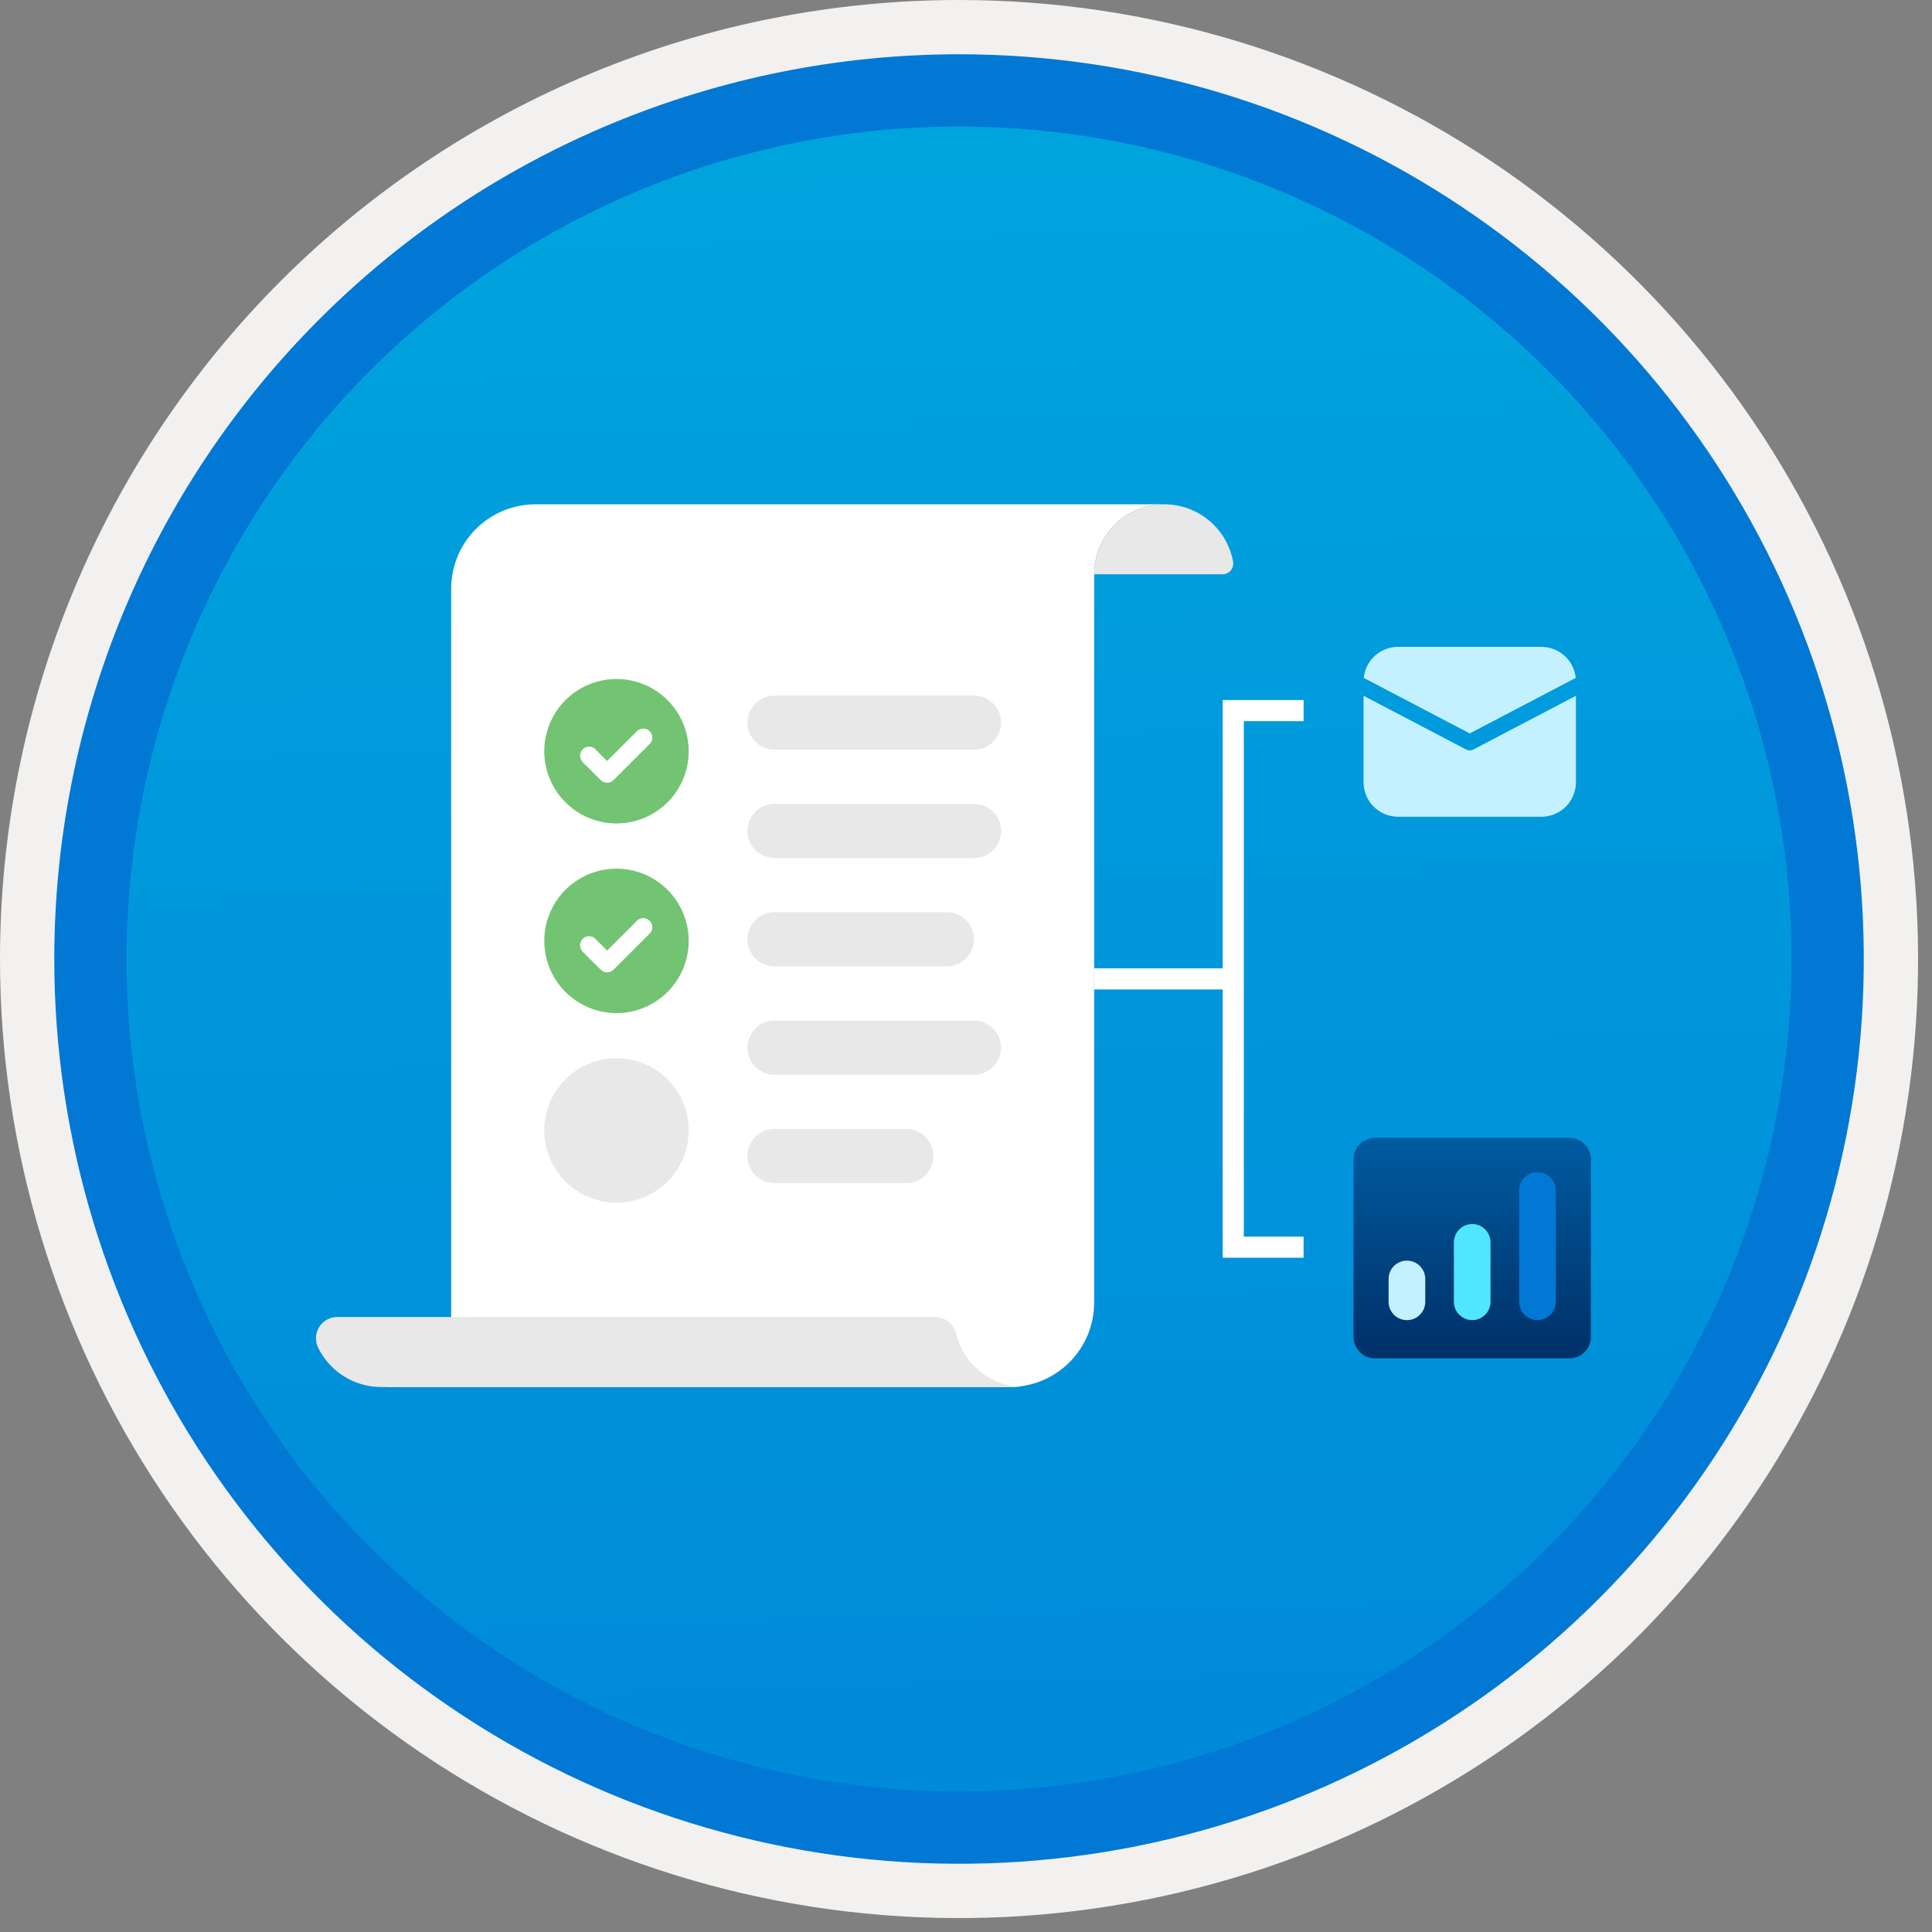 <svg width="100" height="100" viewBox="0 0 100 100" fill="none" xmlns="http://www.w3.org/2000/svg">
<rect x="0" y="0" width="100" height="100" fill="#808080" stroke="none"/>
<g clip-path="url(#clip0)">
<path d="M49.64 96.448C40.382 96.448 31.332 93.703 23.634 88.559C15.936 83.416 9.936 76.105 6.393 67.552C2.85 58.998 1.923 49.586 3.73 40.506C5.536 31.426 9.994 23.085 16.54 16.538C23.087 9.992 31.428 5.534 40.508 3.728C49.588 1.921 59 2.848 67.553 6.391C76.107 9.934 83.418 15.934 88.561 23.632C93.705 31.33 96.45 40.38 96.45 49.638C96.451 55.785 95.24 61.873 92.888 67.552C90.535 73.231 87.088 78.392 82.741 82.739C78.394 87.086 73.234 90.534 67.554 92.886C61.875 95.238 55.787 96.449 49.64 96.448V96.448Z" fill="url(#paint0_linear)"/>
<path fill-rule="evenodd" clip-rule="evenodd" d="M95.54 49.64C95.54 58.718 92.848 67.593 87.805 75.141C82.761 82.689 75.592 88.572 67.205 92.046C58.818 95.52 49.589 96.429 40.685 94.658C31.782 92.887 23.603 88.515 17.184 82.096C10.765 75.677 6.393 67.498 4.622 58.595C2.851 49.691 3.76 40.462 7.234 32.075C10.708 23.688 16.591 16.519 24.139 11.476C31.688 6.432 40.562 3.74 49.64 3.74C55.668 3.74 61.636 4.927 67.205 7.234C72.774 9.541 77.834 12.921 82.096 17.184C86.359 21.446 89.739 26.506 92.046 32.075C94.353 37.644 95.54 43.612 95.54 49.64V49.64ZM49.64 3.62732e-07C59.458 3.62732e-07 69.055 2.911 77.219 8.366C85.382 13.82 91.744 21.573 95.501 30.644C99.258 39.714 100.242 49.695 98.326 59.324C96.411 68.954 91.683 77.799 84.741 84.741C77.799 91.683 68.954 96.411 59.324 98.326C49.695 100.242 39.714 99.258 30.644 95.501C21.573 91.744 13.82 85.382 8.366 77.219C2.911 69.055 3.62732e-07 59.458 3.62732e-07 49.64C-0.001 43.121 1.283 36.666 3.777 30.643C6.271 24.62 9.928 19.147 14.537 14.537C19.147 9.928 24.62 6.271 30.643 3.777C36.666 1.283 43.121 -0.001 49.64 3.62732e-07V3.62732e-07Z" fill="#F2F1F0"/>
<path fill-rule="evenodd" clip-rule="evenodd" d="M92.73 49.639C92.73 58.161 90.202 66.492 85.468 73.578C80.733 80.664 74.003 86.187 66.129 89.449C58.256 92.71 49.592 93.563 41.233 91.901C32.874 90.238 25.197 86.134 19.17 80.108C13.144 74.082 9.04 66.404 7.378 58.045C5.715 49.686 6.568 41.023 9.83 33.149C13.091 25.275 18.614 18.545 25.7 13.811C32.786 9.076 41.117 6.549 49.64 6.549C55.298 6.548 60.902 7.663 66.13 9.828C71.358 11.993 76.108 15.167 80.11 19.169C84.111 23.17 87.285 27.92 89.45 33.148C91.616 38.377 92.73 43.98 92.73 49.639V49.639ZM49.64 2.809C58.902 2.809 67.956 5.555 75.657 10.701C83.358 15.847 89.36 23.16 92.905 31.718C96.449 40.275 97.377 49.691 95.57 58.775C93.763 67.859 89.303 76.203 82.753 82.752C76.204 89.302 67.86 93.762 58.776 95.569C49.691 97.376 40.276 96.448 31.718 92.904C23.161 89.359 15.848 83.357 10.702 75.656C5.556 67.955 2.81 58.901 2.81 49.639C2.811 37.219 7.745 25.308 16.527 16.526C25.309 7.744 37.22 2.81 49.64 2.809V2.809Z" fill="#0078D4"/>
<path d="M67.473 36.781H63.833V64.554H67.473" stroke="white" stroke-width="1.093" stroke-miterlimit="10"/>
<path fill-rule="evenodd" clip-rule="evenodd" d="M27.722 26.102C26.563 26.102 25.451 26.562 24.632 27.381C23.812 28.201 23.352 29.313 23.352 30.472V68.166C23.352 68.642 23.258 69.114 23.076 69.554C22.894 69.993 22.627 70.393 22.29 70.73C21.953 71.066 21.554 71.333 21.114 71.515C20.674 71.698 20.203 71.791 19.727 71.791H52.264C52.837 71.791 53.406 71.678 53.936 71.459C54.466 71.239 54.948 70.917 55.354 70.511C55.759 70.106 56.081 69.624 56.301 69.094C56.52 68.563 56.633 67.995 56.633 67.421V29.726C56.633 28.765 57.015 27.843 57.695 27.163C58.375 26.483 59.297 26.102 60.258 26.102H27.722Z" fill="white"/>
<path fill-rule="evenodd" clip-rule="evenodd" d="M49.49 69.043C49.437 68.799 49.303 68.579 49.11 68.42C48.916 68.261 48.675 68.173 48.425 68.168H17.449C17.263 68.169 17.079 68.217 16.917 68.308C16.754 68.399 16.617 68.53 16.518 68.689C16.42 68.847 16.364 69.028 16.355 69.215C16.346 69.401 16.384 69.587 16.467 69.754C16.764 70.365 17.228 70.881 17.804 71.241C18.381 71.602 19.047 71.793 19.727 71.793H53.008C52.199 71.793 51.414 71.522 50.776 71.024C50.139 70.526 49.686 69.829 49.49 69.043V69.043Z" fill="#E8E8E8"/>
<path fill-rule="evenodd" clip-rule="evenodd" d="M63.281 29.726C63.363 29.726 63.443 29.707 63.516 29.672C63.59 29.637 63.654 29.587 63.706 29.524C63.758 29.461 63.795 29.388 63.815 29.309C63.836 29.23 63.839 29.148 63.824 29.068C63.659 28.179 63.169 27.383 62.448 26.837C61.727 26.291 60.829 26.034 59.928 26.117C59.028 26.199 58.191 26.615 57.581 27.283C56.972 27.951 56.634 28.822 56.633 29.726H63.281Z" fill="#E8E8E8"/>
<path fill-rule="evenodd" clip-rule="evenodd" d="M31.909 62.251C31.169 62.251 30.447 62.032 29.832 61.621C29.217 61.21 28.738 60.626 28.455 59.943C28.172 59.26 28.098 58.508 28.242 57.783C28.386 57.058 28.742 56.391 29.265 55.868C29.788 55.346 30.454 54.989 31.18 54.845C31.905 54.701 32.657 54.775 33.34 55.058C34.023 55.341 34.607 55.82 35.018 56.435C35.428 57.05 35.648 57.773 35.648 58.512C35.648 59.504 35.254 60.455 34.553 61.156C33.852 61.857 32.901 62.251 31.909 62.251V62.251Z" fill="#E8E8E8"/>
<path fill-rule="evenodd" clip-rule="evenodd" d="M31.909 52.439C31.169 52.439 30.447 52.219 29.832 51.809C29.217 51.398 28.738 50.814 28.455 50.13C28.172 49.447 28.098 48.696 28.242 47.97C28.386 47.245 28.742 46.579 29.265 46.056C29.788 45.533 30.454 45.177 31.18 45.033C31.905 44.889 32.657 44.963 33.34 45.245C34.023 45.529 34.607 46.008 35.018 46.623C35.428 47.237 35.648 47.96 35.648 48.7C35.648 49.691 35.254 50.642 34.553 51.343C33.852 52.045 32.901 52.438 31.909 52.439V52.439Z" fill="#72C472"/>
<path fill-rule="evenodd" clip-rule="evenodd" d="M33.627 47.66C33.539 47.573 33.42 47.523 33.296 47.523C33.172 47.523 33.053 47.573 32.965 47.66L31.424 49.201L30.867 48.649C30.854 48.63 30.839 48.612 30.823 48.595C30.736 48.508 30.618 48.459 30.494 48.458C30.371 48.457 30.252 48.506 30.165 48.592C30.077 48.678 30.026 48.796 30.025 48.92C30.023 49.043 30.071 49.162 30.157 49.25L30.151 49.256L31.094 50.191C31.182 50.278 31.301 50.328 31.425 50.328C31.549 50.328 31.668 50.278 31.756 50.191L33.625 48.322L33.627 48.321C33.67 48.278 33.704 48.226 33.728 48.17C33.751 48.113 33.764 48.052 33.764 47.991C33.764 47.929 33.751 47.869 33.728 47.812C33.704 47.755 33.67 47.704 33.627 47.66V47.66Z" fill="white"/>
<path fill-rule="evenodd" clip-rule="evenodd" d="M31.909 42.622C31.169 42.622 30.447 42.403 29.832 41.992C29.217 41.581 28.738 40.997 28.455 40.314C28.172 39.631 28.098 38.879 28.242 38.154C28.386 37.429 28.742 36.763 29.265 36.24C29.788 35.717 30.454 35.361 31.18 35.216C31.905 35.072 32.657 35.146 33.34 35.429C34.023 35.712 34.607 36.191 35.018 36.806C35.428 37.421 35.648 38.144 35.648 38.883C35.648 39.875 35.254 40.826 34.553 41.527C33.852 42.228 32.901 42.622 31.909 42.622V42.622Z" fill="#72C472"/>
<path fill-rule="evenodd" clip-rule="evenodd" d="M33.627 37.848C33.539 37.76 33.42 37.711 33.296 37.711C33.172 37.711 33.053 37.76 32.965 37.848L31.424 39.388L30.867 38.837C30.854 38.818 30.839 38.799 30.823 38.783C30.736 38.696 30.618 38.646 30.495 38.646C30.371 38.645 30.253 38.694 30.165 38.78C30.077 38.866 30.027 38.984 30.025 39.107C30.024 39.23 30.071 39.349 30.157 39.438L30.151 39.444L31.095 40.378C31.182 40.466 31.301 40.515 31.425 40.515C31.549 40.515 31.668 40.466 31.756 40.378L33.625 38.51L33.627 38.509C33.67 38.465 33.705 38.414 33.728 38.357C33.752 38.3 33.764 38.24 33.764 38.178C33.764 38.117 33.752 38.056 33.728 37.999C33.705 37.943 33.67 37.891 33.627 37.848Z" fill="white"/>
<path d="M40.09 36H50.413C50.597 36 50.779 36.036 50.949 36.107C51.119 36.177 51.274 36.281 51.404 36.411C51.534 36.541 51.638 36.695 51.708 36.865C51.779 37.036 51.815 37.218 51.815 37.402V37.402C51.815 37.774 51.667 38.13 51.404 38.394C51.141 38.656 50.785 38.804 50.413 38.804H40.09C39.906 38.804 39.723 38.768 39.553 38.697C39.383 38.627 39.229 38.524 39.098 38.393C38.968 38.263 38.865 38.109 38.794 37.939C38.724 37.769 38.688 37.586 38.688 37.402V37.402C38.688 37.218 38.724 37.036 38.794 36.865C38.865 36.695 38.968 36.541 39.098 36.411C39.229 36.281 39.383 36.177 39.553 36.107C39.723 36.036 39.906 36 40.09 36Z" fill="#E8E8E8"/>
<path d="M40.09 47.215H49.011C49.383 47.215 49.739 47.363 50.002 47.626C50.265 47.888 50.413 48.245 50.413 48.617V48.617C50.413 48.989 50.265 49.345 50.002 49.608C49.739 49.871 49.383 50.019 49.011 50.019H40.09C39.906 50.019 39.723 49.983 39.553 49.912C39.383 49.842 39.229 49.738 39.098 49.608C38.968 49.478 38.865 49.324 38.794 49.153C38.724 48.983 38.688 48.801 38.688 48.617V48.617C38.688 48.245 38.836 47.888 39.098 47.626C39.361 47.363 39.718 47.215 40.09 47.215Z" fill="#E8E8E8"/>
<path d="M40.09 41.609H50.413C50.597 41.609 50.779 41.646 50.949 41.716C51.119 41.787 51.274 41.89 51.404 42.02C51.534 42.15 51.638 42.305 51.708 42.475C51.779 42.645 51.815 42.827 51.815 43.011V43.011C51.815 43.383 51.667 43.74 51.404 44.003C51.141 44.266 50.785 44.413 50.413 44.413H40.09C39.718 44.413 39.361 44.266 39.098 44.003C38.836 43.74 38.688 43.383 38.688 43.011C38.688 42.827 38.724 42.645 38.794 42.475C38.865 42.305 38.968 42.15 39.098 42.02C39.228 41.89 39.383 41.787 39.553 41.716C39.723 41.646 39.906 41.609 40.09 41.609V41.609Z" fill="#E8E8E8"/>
<path d="M40.09 52.824H50.413C50.597 52.824 50.779 52.861 50.949 52.931C51.119 53.001 51.274 53.105 51.404 53.235C51.534 53.365 51.638 53.52 51.708 53.69C51.779 53.86 51.815 54.042 51.815 54.226V54.226C51.815 54.598 51.667 54.955 51.404 55.218C51.141 55.481 50.785 55.628 50.413 55.628H40.09C39.906 55.628 39.723 55.592 39.553 55.522C39.383 55.451 39.229 55.348 39.098 55.218C38.968 55.087 38.865 54.933 38.794 54.763C38.724 54.593 38.688 54.41 38.688 54.226V54.226C38.688 54.042 38.724 53.86 38.794 53.69C38.865 53.52 38.968 53.365 39.098 53.235C39.229 53.105 39.383 53.001 39.553 52.931C39.723 52.861 39.906 52.824 40.09 52.824V52.824Z" fill="#E8E8E8"/>
<path d="M40.09 58.434H46.908C47.279 58.434 47.636 58.581 47.899 58.844C48.162 59.107 48.31 59.464 48.31 59.836V59.836C48.31 60.02 48.273 60.202 48.203 60.372C48.133 60.542 48.029 60.697 47.899 60.827C47.769 60.957 47.614 61.06 47.444 61.131C47.274 61.201 47.092 61.238 46.908 61.238H40.09C39.718 61.238 39.361 61.09 39.098 60.827C38.836 60.564 38.688 60.207 38.688 59.836C38.688 59.651 38.724 59.469 38.794 59.299C38.865 59.129 38.968 58.974 39.098 58.844C39.229 58.714 39.383 58.611 39.553 58.54C39.723 58.47 39.906 58.434 40.09 58.434V58.434Z" fill="#E8E8E8"/>
<path d="M63.833 50.668H56.633" stroke="white" stroke-width="1.093" stroke-miterlimit="10"/>
<path d="M81.57 36.013V40.488C81.57 40.944 81.395 41.383 81.082 41.715C80.769 42.046 80.34 42.245 79.885 42.271L79.783 42.274H72.364C71.907 42.274 71.469 42.1 71.137 41.786C70.805 41.473 70.606 41.045 70.58 40.589L70.577 40.488V36.013L75.882 38.792C75.941 38.823 76.007 38.839 76.073 38.839C76.14 38.839 76.206 38.823 76.265 38.792L81.57 36.013ZM72.364 33.48H79.783C80.226 33.48 80.653 33.645 80.981 33.942C81.31 34.239 81.516 34.647 81.561 35.087L76.073 37.962L70.586 35.087C70.629 34.664 70.821 34.27 71.128 33.977C71.435 33.683 71.837 33.508 72.261 33.483L72.364 33.48V33.48Z" fill="#C3F1FF"/>
<path d="M81.229 58.891H71.173C70.558 58.891 70.059 59.39 70.059 60.005V69.192C70.059 69.808 70.558 70.307 71.173 70.307H81.229C81.844 70.307 82.343 69.808 82.343 69.192V60.005C82.343 59.39 81.844 58.891 81.229 58.891Z" fill="url(#paint1_linear)"/>
<path d="M72.822 65.25C72.57 65.25 72.329 65.35 72.151 65.528C71.973 65.706 71.873 65.947 71.873 66.199V67.385C71.874 67.636 71.974 67.876 72.152 68.054C72.33 68.231 72.571 68.33 72.822 68.33C73.073 68.33 73.314 68.231 73.492 68.054C73.67 67.876 73.77 67.636 73.771 67.385V66.199C73.771 65.947 73.671 65.706 73.493 65.528C73.315 65.35 73.073 65.25 72.822 65.25Z" fill="#C3F1FF"/>
<path d="M79.58 60.668C79.329 60.668 79.087 60.768 78.909 60.946C78.731 61.124 78.631 61.365 78.631 61.617V67.383C78.632 67.634 78.732 67.875 78.91 68.052C79.088 68.229 79.329 68.329 79.58 68.329C79.831 68.329 80.072 68.229 80.25 68.052C80.428 67.875 80.528 67.634 80.529 67.383V61.617C80.529 61.365 80.429 61.124 80.251 60.946C80.073 60.768 79.832 60.668 79.58 60.668V60.668Z" fill="#0078D4"/>
<path d="M76.201 63.355C75.95 63.356 75.708 63.456 75.531 63.634C75.353 63.812 75.252 64.053 75.252 64.304V67.383C75.253 67.634 75.353 67.874 75.531 68.052C75.709 68.229 75.95 68.329 76.201 68.329C76.452 68.329 76.693 68.229 76.871 68.052C77.049 67.874 77.149 67.634 77.15 67.383V64.304C77.15 64.053 77.05 63.812 76.872 63.634C76.694 63.456 76.453 63.356 76.201 63.355V63.355Z" fill="#50E6FF"/>
</g>
<defs>
<linearGradient id="paint0_linear" x1="47.87" y1="-15.155" x2="51.852" y2="130.613" gradientUnits="userSpaceOnUse">
<stop stop-color="#00ABDE"/>
<stop offset="1" stop-color="#007ED8"/>
</linearGradient>
<linearGradient id="paint1_linear" x1="76.201" y1="70.307" x2="76.201" y2="58.87" gradientUnits="userSpaceOnUse">
<stop stop-color="#003067"/>
<stop offset="1" stop-color="#005BA1"/>
</linearGradient>
<clipPath id="clip0">
<rect width="99.28" height="99.28" fill="white"/>
</clipPath>
</defs>
</svg>
